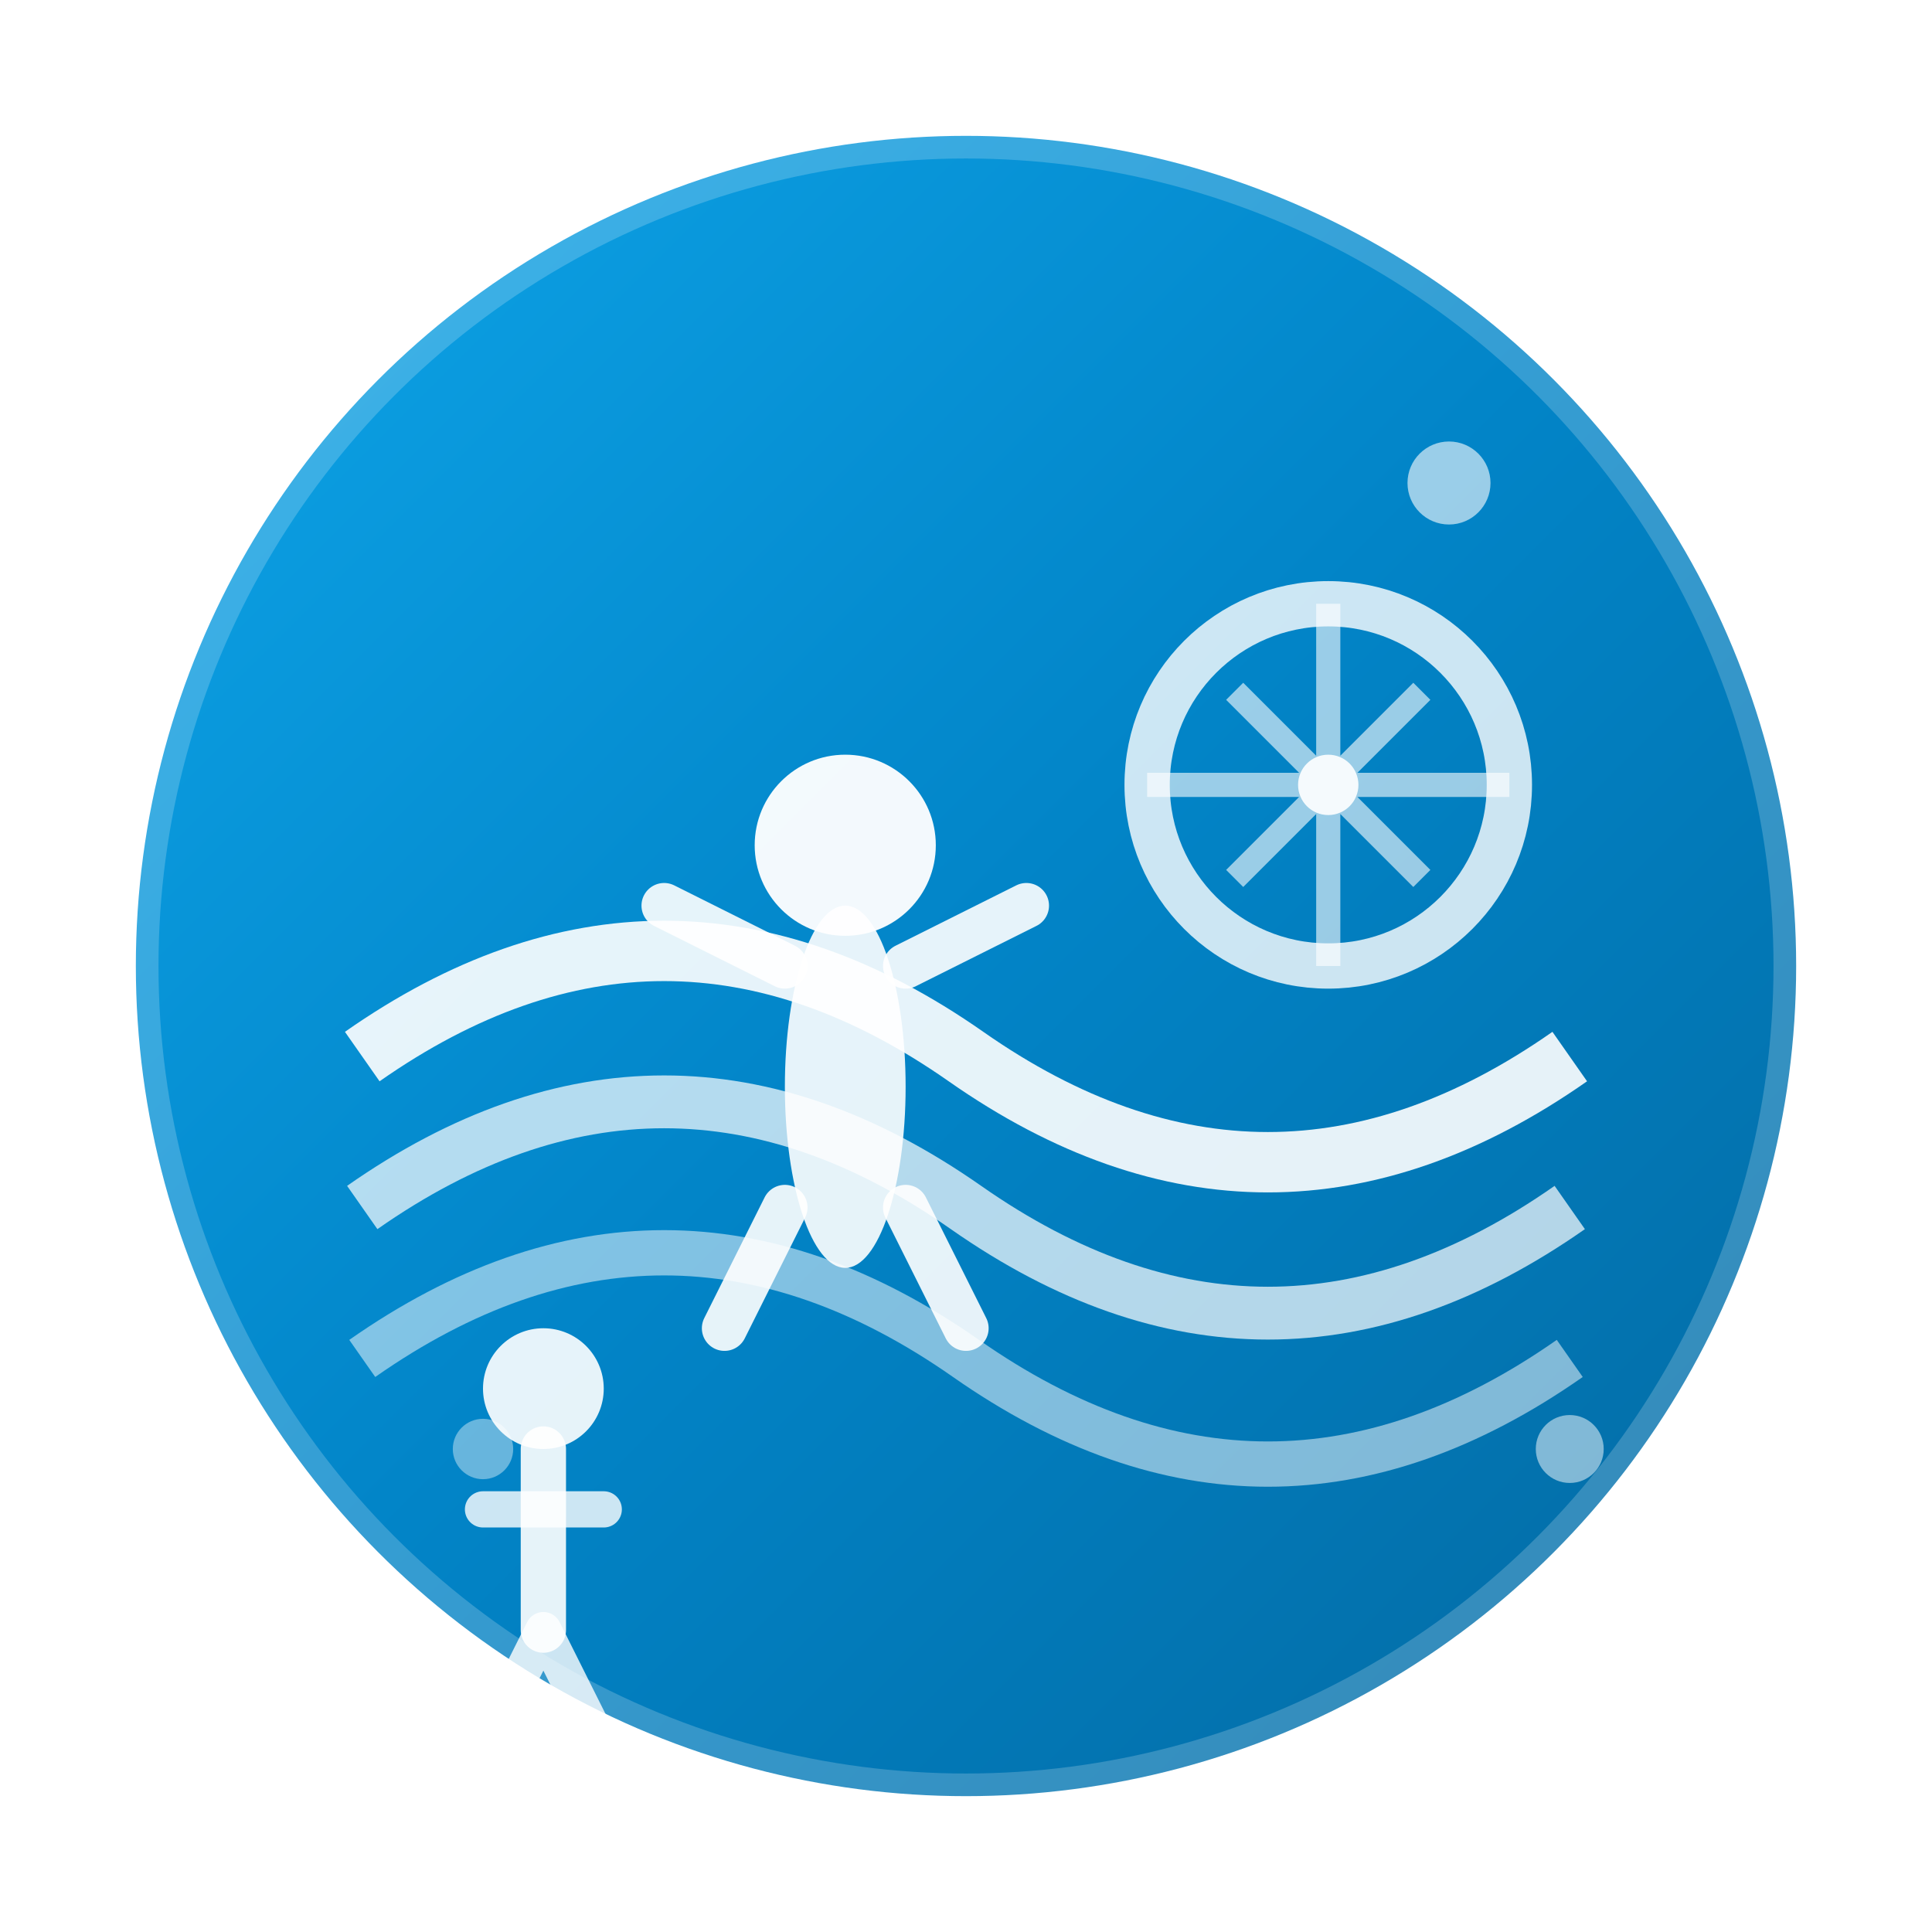 <svg width="512" height="512" viewBox="0 0 512 512" fill="none" xmlns="http://www.w3.org/2000/svg">
  <!-- White Background -->
  <rect width="512" height="512" fill="white"/>
  
  <defs>
    <linearGradient id="gradient" x1="0%" y1="0%" x2="100%" y2="100%">
      <stop offset="0%" style="stop-color:#0ea5e9;stop-opacity:1" />
      <stop offset="50%" style="stop-color:#0284c7;stop-opacity:1" />
      <stop offset="100%" style="stop-color:#0369a1;stop-opacity:1" />
    </linearGradient>
  </defs>
  
  <!-- Background Circle -->
  <circle cx="256" cy="256" r="220" fill="url(#gradient)" stroke="rgba(255,255,255,0.2)" stroke-width="12"/>
  
  <!-- Wave Pattern -->
  <path d="M96 280 Q176 224 256 280 T416 280" stroke="white" stroke-width="16" fill="none" opacity="0.9"/>
  <path d="M96 320 Q176 264 256 320 T416 320" stroke="white" stroke-width="14" fill="none" opacity="0.7"/>
  <path d="M96 360 Q176 304 256 360 T416 360" stroke="white" stroke-width="12" fill="none" opacity="0.5"/>
  
  <!-- Swimmer Icon -->
  <g transform="translate(160, 160) scale(8)">
    <!-- Head -->
    <circle cx="8" cy="8" r="3" fill="white" opacity="0.95"/>
    <!-- Body -->
    <ellipse cx="8" cy="16" rx="2" ry="6" fill="white" opacity="0.9"/>
    <!-- Arms -->
    <path d="M6 12 L2 10 M10 12 L14 10" stroke="white" stroke-width="1.5" stroke-linecap="round" opacity="0.9"/>
    <!-- Legs -->
    <path d="M6 20 L4 24 M10 20 L12 24" stroke="white" stroke-width="1.5" stroke-linecap="round" opacity="0.9"/>
  </g>
  
  <!-- Bike Wheel -->
  <g transform="translate(288, 144) scale(8)">
    <circle cx="8" cy="8" r="6" stroke="white" stroke-width="1.5" fill="none" opacity="0.8"/>
    <circle cx="8" cy="8" r="1" fill="white" opacity="0.9"/>
    <path d="M8 2 L8 14 M2 8 L14 8 M4.9 4.9 L11.1 11.1 M11.1 4.9 L4.9 11.1" stroke="white" stroke-width="0.8" opacity="0.6"/>
  </g>
  
  <!-- Running Figure -->
  <g transform="translate(112, 336) scale(8)">
    <!-- Head -->
    <circle cx="4" cy="4" r="2" fill="white" opacity="0.9"/>
    <!-- Body -->
    <path d="M4 6 L4 12" stroke="white" stroke-width="1.5" stroke-linecap="round" opacity="0.9"/>
    <!-- Arms -->
    <path d="M2 8 L6 8" stroke="white" stroke-width="1.2" stroke-linecap="round" opacity="0.8"/>
    <!-- Legs -->
    <path d="M4 12 L2 16 M4 12 L6 16" stroke="white" stroke-width="1.2" stroke-linecap="round" opacity="0.8"/>
  </g>
  
  <!-- Decorative Elements -->
  <circle cx="384" cy="128" r="11" fill="white" opacity="0.6"/>
  <circle cx="128" cy="384" r="8" fill="white" opacity="0.4"/>
  <circle cx="416" cy="384" r="9" fill="white" opacity="0.5"/>
</svg>